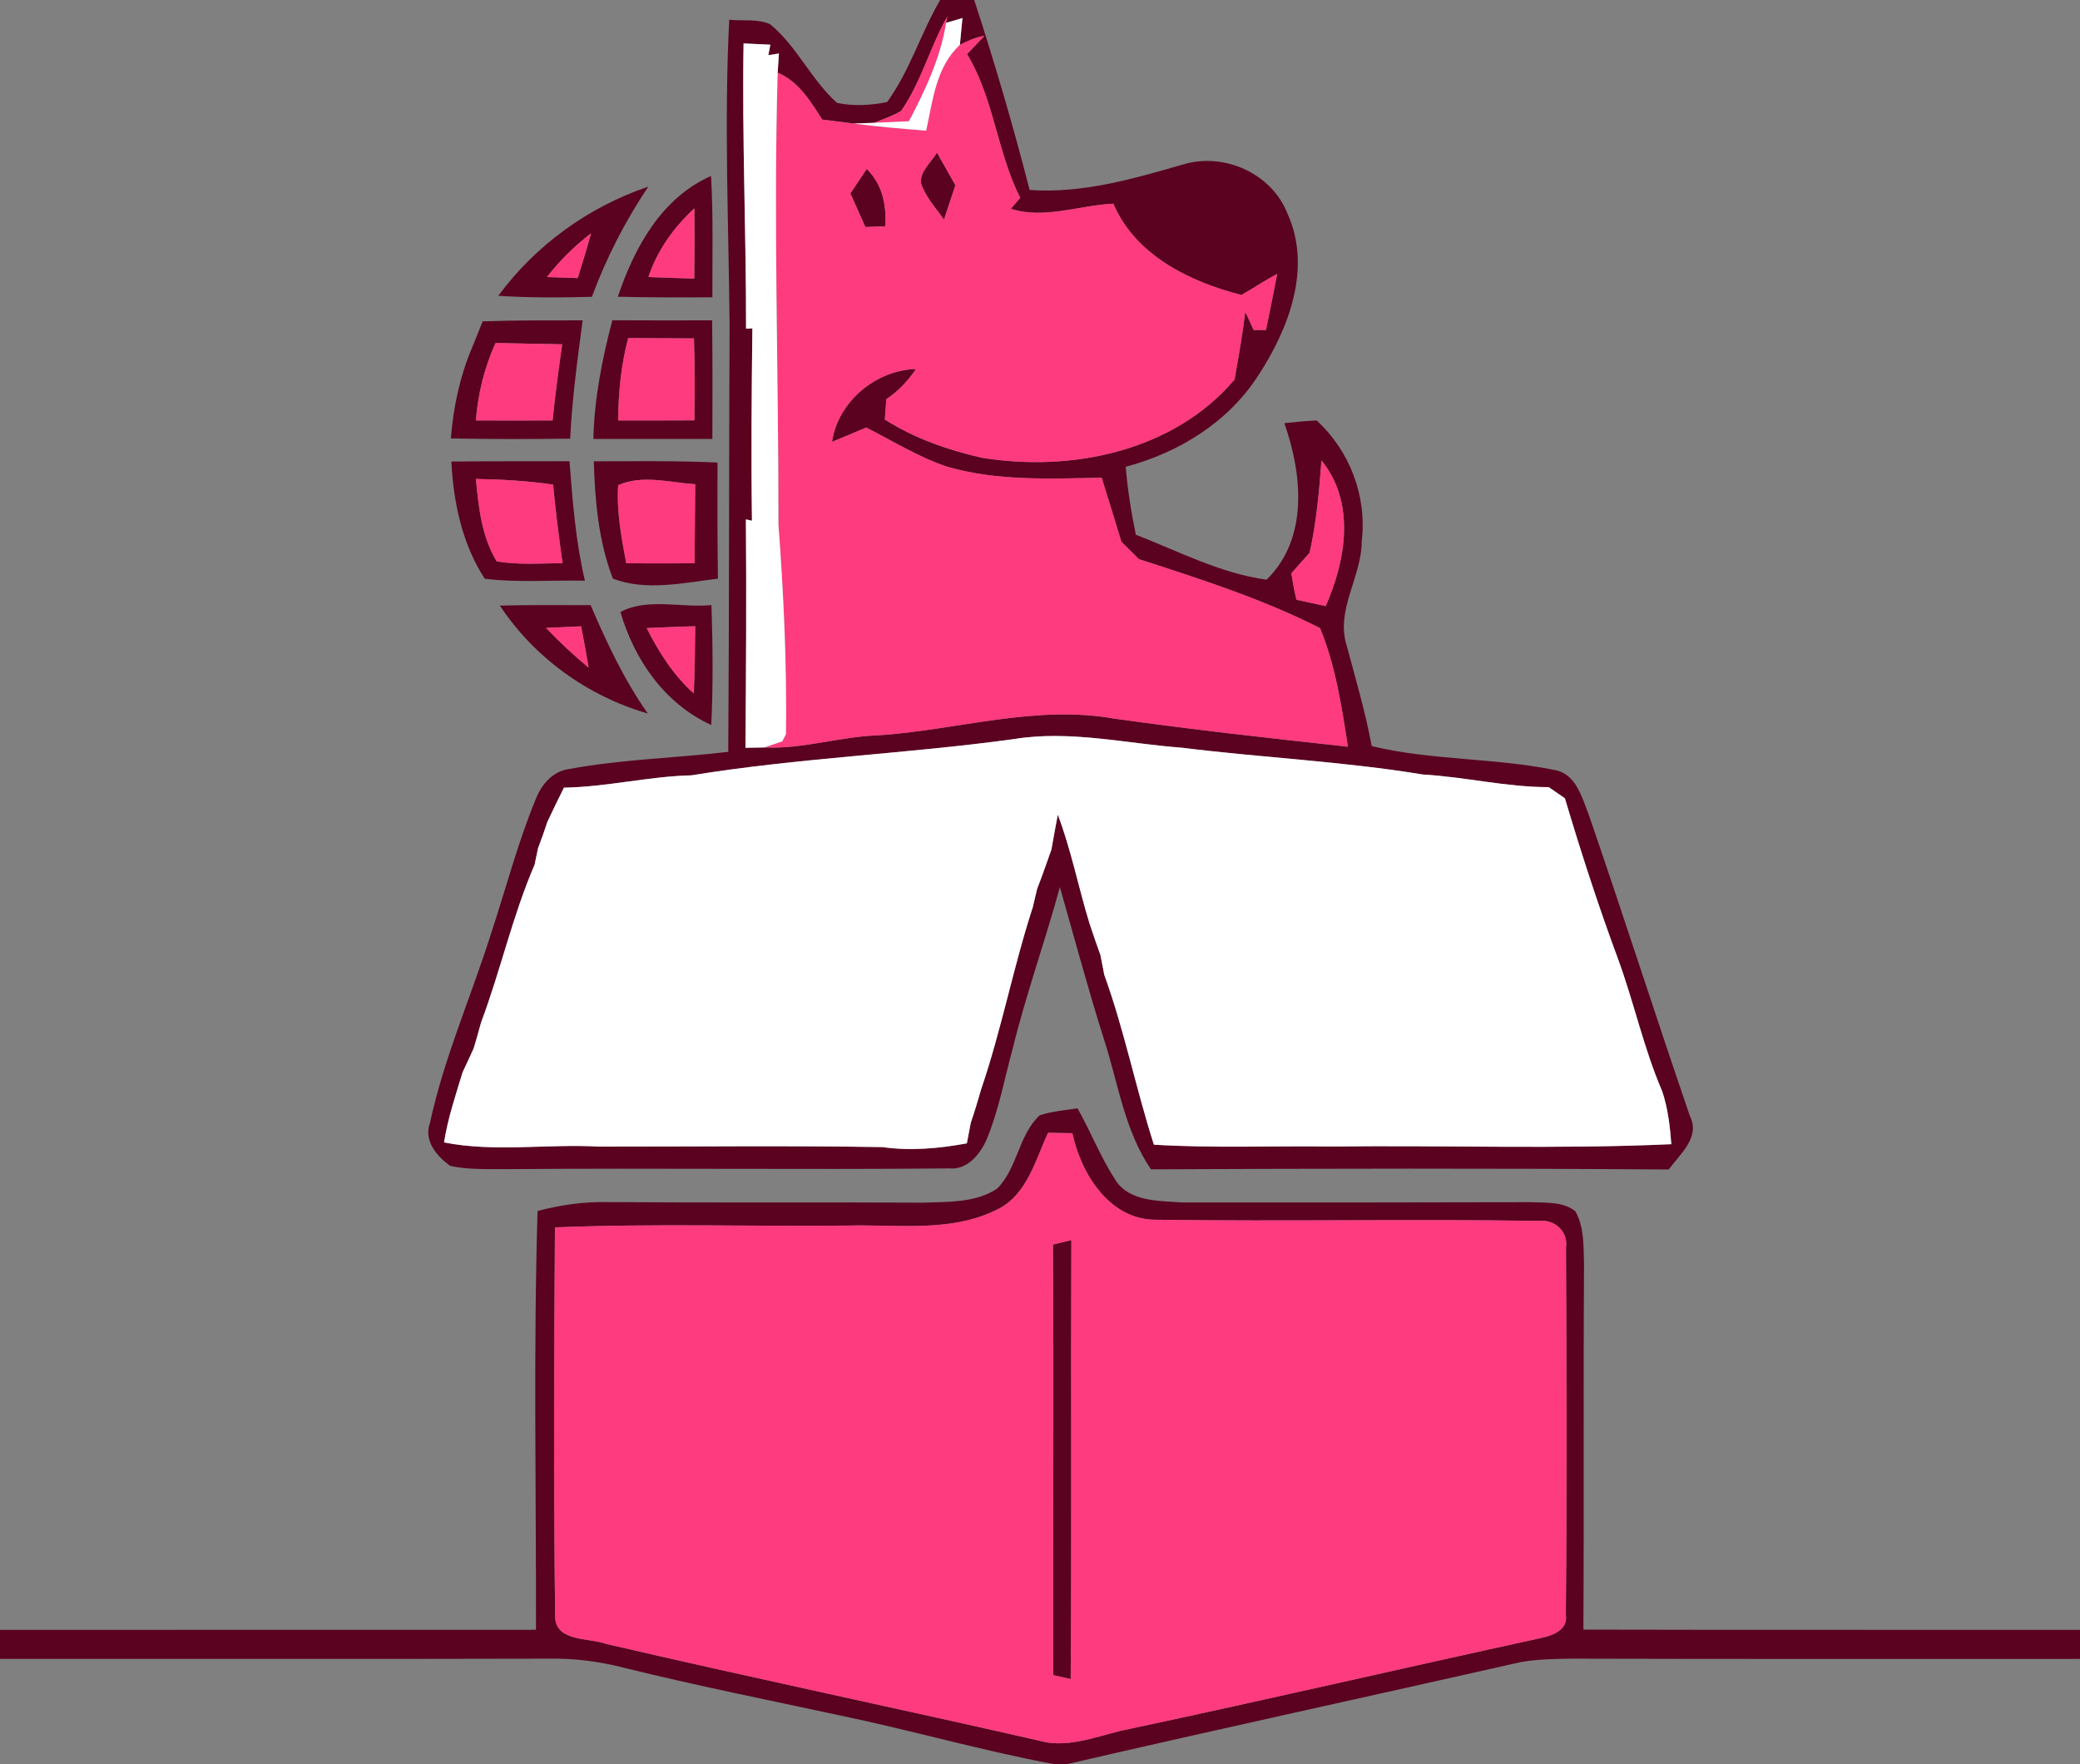 <svg width="250" height="212" viewBox="0 0 250 212" fill="none" xmlns="http://www.w3.org/2000/svg">
<rect x="0" y="0" width="250" height="212" fill="#808080" stroke="none"/>
<g clip-path="url(#clip0_29_3501)">
<path d="M113 0H117.09C119.55 7.54 121.79 15.15 123.75 22.83C130.11 23.28 136.22 21.49 142.25 19.75C147.16 18.29 152.88 20.86 154.75 25.69C157.72 32.22 154.88 39.56 151.21 45.16C147.59 50.77 141.66 54.41 135.3 56.1C135.53 58.85 135.96 61.57 136.52 64.26C141.67 66.27 146.7 68.91 152.23 69.67C157.3 64.74 156.53 56.98 154.37 50.86C155.66 50.71 156.95 50.6 158.24 50.53C162.23 54.16 164.31 59.65 163.67 65.02C163.68 69.32 160.5 73.27 161.86 77.59C162.94 81.6 164.11 85.59 164.87 89.67C172.1 91.41 179.63 91.06 186.9 92.55C189.4 93 190.13 95.81 190.93 97.84C195.09 109.9 198.97 122.05 203.11 134.12C204.4 136.68 201.93 138.69 200.57 140.55C179.82 140.4 159.08 140.44 138.34 140.53C135.17 135.9 134.41 130.23 132.72 125C130.79 118.91 129.14 112.75 127.39 106.61C125.62 113.11 123.33 119.46 121.72 126.01C120.73 129.65 120.05 133.39 118.61 136.89C117.83 138.69 116.28 140.63 114.1 140.42C96.41 140.59 78.71 140.36 61.02 140.51C58.71 140.48 56.37 140.61 54.11 140.12C52.51 138.96 50.91 137.1 51.67 134.99C53.38 127.04 56.72 119.57 59.14 111.83C60.86 106.61 62.24 101.27 64.34 96.18C65.02 94.36 66.38 92.68 68.43 92.42C74.73 91.25 81.17 91.11 87.53 90.36C87.65 73.27 87.61 56.19 87.69 39.1C87.58 26.86 87.02 14.6 87.65 2.37C89.27 2.55 91.05 2.23 92.56 2.91C95.79 5.56 97.5 9.6 100.61 12.37C102.59 12.78 104.67 12.67 106.63 12.26C109.35 8.51 110.68 3.98 113 0ZM113.87 1.96C111.77 5.64 110.73 9.86 108.3 13.34C107.28 13.93 106.16 14.32 105.06 14.76C104.45 14.78 103.23 14.83 102.61 14.85C101.35 14.7 100.09 14.54 98.83 14.37C97.41 12.19 96.01 9.79 93.47 8.74C93.52 7.97 93.57 7.2 93.62 6.43L92.35 6.63L92.59 5.37C91.51 5.32 90.44 5.27 89.37 5.22C89.18 16.65 89.69 28.08 89.67 39.5L90.43 39.46C90.34 47.16 90.27 54.87 90.38 62.58L89.65 62.42C89.73 71.57 89.67 80.72 89.6 89.87C90.17 89.86 91.31 89.84 91.88 89.83C96.52 90.05 101.01 88.5 105.64 88.37C115.08 87.73 124.47 84.67 133.96 86.37C143.28 87.68 152.64 88.72 162.01 89.74C161.27 84.93 160.52 80.01 158.66 75.49C151.75 71.98 144.26 69.59 136.89 67.2C136.18 66.5 135.48 65.81 134.78 65.11C134.01 62.54 133.21 59.98 132.41 57.41C126.19 57.53 119.85 57.84 113.81 56.08C110.39 54.93 107.31 53.01 104.11 51.38C102.74 51.97 101.37 52.54 100 53.1C100.72 48.26 105.27 44.47 110.1 44.35C109.13 45.76 107.97 47.03 106.53 47.97C106.47 48.79 106.41 49.6 106.35 50.42C109.91 52.68 113.9 54.08 117.99 55.01C128.78 56.77 141.04 54.26 148.38 45.62C148.86 42.92 149.35 40.2 149.67 37.47C149.92 38.02 150.43 39.11 150.68 39.66C151.05 39.66 151.79 39.66 152.16 39.66C152.62 37.41 153.09 35.16 153.51 32.91C152.04 33.69 150.66 34.63 149.21 35.45C143.02 33.87 136.48 30.71 133.81 24.48C129.71 24.66 125.57 26.38 121.49 25.1C121.77 24.77 122.34 24.11 122.62 23.78C119.83 18.26 119.47 11.84 116.23 6.5L118.33 4.31C117.27 4.46 116.31 4.92 115.37 5.39C115.48 4.32 115.58 3.24 115.68 2.17C115.19 2.31 114.21 2.61 113.71 2.75L113.87 1.96ZM158.83 55.33C158.56 59.05 158.22 62.77 157.41 66.42C156.68 67.25 155.94 68.08 155.21 68.9C155.39 69.97 155.55 71.04 155.83 72.08C156.71 72.27 158.46 72.65 159.34 72.84C161.78 67.31 162.94 60.4 158.83 55.33ZM83.11 93.18C77.96 93.3 72.93 94.58 67.78 94.66C67.1 96.02 66.44 97.39 65.79 98.77C65.44 99.83 65.07 100.89 64.67 101.94C64.57 102.44 64.36 103.44 64.25 103.93C61.6 110.07 60.17 116.63 57.82 122.88C57.54 123.92 57.24 124.96 56.93 126C56.5 126.95 56.06 127.89 55.61 128.84C54.76 131.63 53.82 134.41 53.37 137.3C59.51 138.5 65.8 137.45 72 137.8C83.35 137.81 94.71 137.67 106.06 137.86C109.45 138.34 112.85 138.03 116.21 137.41C116.32 136.79 116.56 135.55 116.68 134.94C117.14 133.6 117.54 132.25 117.93 130.9C120.38 123.72 121.78 116.25 124.13 109.04C124.27 108.49 124.53 107.37 124.66 106.81C125.27 105.26 125.81 103.68 126.37 102.11C126.62 100.71 126.87 99.31 127.14 97.91C128.75 102.15 129.61 106.62 130.94 110.95C131.37 112.23 131.8 113.53 132.27 114.8C132.38 115.38 132.61 116.55 132.72 117.14C135.14 123.82 136.52 130.81 138.69 137.57C145.78 138 152.89 137.7 159.98 137.79C173.61 137.62 187.27 138.13 200.88 137.51C200.72 135.35 200.47 133.19 199.78 131.14C197.55 125.97 196.39 120.45 194.45 115.18C192.1 108.85 190.02 102.42 188.09 95.94C187.61 95.6 186.64 94.94 186.15 94.6C181.05 94.6 176.08 93.37 171.01 93.08C161.42 91.5 151.68 91.06 142.04 89.86C135.31 89.36 128.58 87.72 121.82 88.83C108.96 90.6 95.92 91.09 83.11 93.18Z" fill="#5A021F"/>
<path d="M110.68 21.98C110.61 20.51 111.92 19.52 112.62 18.35C113.36 19.65 114.1 20.96 114.83 22.26C114.38 23.64 113.92 25.02 113.46 26.39C112.47 24.98 111.22 23.66 110.68 21.98Z" fill="#5A021F"/>
<path d="M102.21 23.25C102.86 22.27 103.52 21.29 104.17 20.31C106.07 22.15 106.56 24.64 106.4 27.19C105.6 27.22 104.8 27.25 104.01 27.28C103.41 25.94 102.81 24.59 102.21 23.25Z" fill="#5A021F"/>
<path d="M74.26 35.66C76.25 29.76 79.49 23.79 85.46 21.15C85.74 26.01 85.61 30.87 85.62 35.73C81.83 35.75 78.04 35.76 74.26 35.66ZM77.93 33.3C79.76 33.37 81.6 33.43 83.44 33.48C83.48 30.67 83.49 27.85 83.46 25.04C80.98 27.32 79 30.09 77.93 33.3Z" fill="#5A021F"/>
<path d="M59.89 35.55C64.4 29.44 70.75 24.86 77.92 22.43C75.15 26.56 72.87 31 71.14 35.67C67.39 35.78 63.64 35.79 59.89 35.55ZM65.74 33.3C66.97 33.34 68.21 33.38 69.44 33.42C70 31.64 70.54 29.85 71.04 28.04C69.06 29.56 67.26 31.32 65.74 33.3Z" fill="#5A021F"/>
<path d="M58.01 38.62C62.01 38.48 66.02 38.51 70.03 38.5C69.4 43.22 68.76 47.96 68.53 52.72C63.75 52.78 58.97 52.79 54.19 52.69C54.49 48.93 55.28 45.21 56.76 41.73C57.19 40.7 57.6 39.66 58.01 38.62ZM57.2 50.53C60.27 50.55 63.34 50.54 66.42 50.53C66.72 47.47 67.14 44.42 67.57 41.38C64.9 41.33 62.23 41.28 59.56 41.22C58.23 44.17 57.44 47.31 57.2 50.53Z" fill="#5A021F"/>
<path d="M71.32 52.75C71.43 47.91 72.37 43.16 73.6 38.49C77.6 38.51 81.59 38.51 85.59 38.5C85.65 43.25 85.64 48 85.62 52.75C80.85 52.75 76.08 52.76 71.32 52.75ZM75.5 40.63C74.65 43.87 74.32 47.2 74.3 50.53C77.36 50.54 80.41 50.53 83.46 50.52C83.51 47.23 83.51 43.95 83.41 40.67C80.77 40.66 78.14 40.65 75.5 40.63Z" fill="#5A021F"/>
<path d="M54.25 55.47C58.98 55.42 63.72 55.44 68.45 55.43C68.82 60.24 69.19 65.07 70.3 69.79C66.29 69.7 62.25 70.05 58.26 69.55C55.55 65.38 54.5 60.38 54.25 55.47ZM57.2 57.56C57.51 60.96 57.9 64.49 59.7 67.47C62.31 67.91 64.98 67.7 67.62 67.68C67.17 64.54 66.77 61.4 66.48 58.24C63.41 57.79 60.3 57.61 57.2 57.56Z" fill="#5A021F"/>
<path d="M71.37 55.44C76.33 55.44 81.29 55.36 86.24 55.59C86.22 60.24 86.22 64.89 86.29 69.54C82.17 70.04 77.62 71.08 73.66 69.53C71.94 65.06 71.51 60.19 71.37 55.44ZM74.3 58.31C74.09 61.48 74.7 64.61 75.27 67.7C78.01 67.71 80.74 67.71 83.48 67.7C83.51 64.53 83.53 61.37 83.56 58.2C80.52 57.99 77.19 57.02 74.3 58.31Z" fill="#5A021F"/>
<path d="M60.08 72.78C63.72 72.7 67.35 72.71 70.99 72.73C72.93 77.25 75.02 81.72 77.86 85.75C70.64 83.66 64.24 79.06 60.08 72.78ZM65.62 75.46C67.24 77.15 68.95 78.75 70.75 80.24C70.47 78.58 70.17 76.92 69.84 75.27C68.43 75.33 67.03 75.39 65.62 75.46Z" fill="#5A021F"/>
<path d="M74.57 73.55C77.85 71.81 81.92 73.08 85.51 72.72C85.67 77.52 85.72 82.33 85.49 87.13C79.91 84.59 76.25 79.31 74.57 73.55ZM77.73 75.48C79.18 78.38 80.95 81.16 83.39 83.34C83.5 80.65 83.54 77.95 83.56 75.26C81.62 75.32 79.67 75.39 77.73 75.48Z" fill="#5A021F"/>
<path d="M124.97 134.04C126.44 133.55 127.99 133.44 129.51 133.2C131.1 136.03 132.29 139.08 134.06 141.81C135.74 144.44 139.24 144.3 141.99 144.51C156.02 144.53 170.05 144.51 184.08 144.48C185.85 144.58 187.87 144.38 189.35 145.58C190.45 147.54 190.31 149.85 190.39 152.02C190.29 166.63 190.4 181.24 190.31 195.85C210.21 195.9 230.1 195.86 250 195.88V199.37C229.67 199.36 209.33 199.4 189 199.34C186.92 199.36 184.84 199.4 182.79 199.75C164.64 203.86 146.45 207.8 128.32 212H126.61C118.02 210.4 109.6 207.96 101.04 206.18C92.39 204.32 83.7 202.58 75.1 200.46C72.15 199.69 69.11 199.29 66.06 199.34C44.04 199.4 22.02 199.35 0 199.37V195.88C21.47 195.87 42.95 195.88 64.42 195.87C64.45 179.09 64.11 162.31 64.61 145.54C67.34 144.82 70.15 144.41 72.99 144.47C85.66 144.56 98.33 144.47 111 144.54C113.97 144.42 117.27 144.57 119.84 142.86C122.31 140.41 122.41 136.39 124.97 134.04ZM125.97 136.14C124.46 139.38 123.49 143.42 120.1 145.24C114.51 148.17 108.03 147.14 101.97 147.29C90.22 147.41 78.45 147.03 66.7 147.51C66.59 163.03 66.54 178.56 66.72 194.07C66.59 197.37 70.73 196.79 72.87 197.57C90.49 201.67 108.2 205.37 125.83 209.41C129.3 209.93 132.61 208.36 135.97 207.74C152.34 204.25 168.64 200.47 184.98 196.91C186.45 196.62 188.51 195.97 188.2 194.06C188.34 179.36 188.29 164.64 188.22 149.93C188.52 148.04 186.86 146.53 185.03 146.73C169.69 146.49 154.35 146.81 139.01 146.59C133.4 146.66 129.94 141.11 128.89 136.19C128.16 136.18 126.7 136.15 125.97 136.14Z" fill="#5A021F"/>
<path d="M126.56 149.57C127.11 149.44 128.22 149.18 128.77 149.04C128.7 166.63 128.82 184.21 128.69 201.79C128.17 201.67 127.11 201.44 126.59 201.32C126.56 184.07 126.66 166.82 126.56 149.57Z" fill="#5A021F"/>
<path d="M113.871 1.96L113.711 2.75C113.051 6.96 111.211 10.83 109.251 14.57C107.851 14.64 106.461 14.7 105.061 14.76C106.161 14.32 107.281 13.93 108.301 13.34C110.731 9.86 111.771 5.64 113.871 1.96Z" fill="#FF3B7F"/>
<path d="M115.37 5.39C116.31 4.92 117.27 4.46 118.33 4.31L116.23 6.5C119.47 11.84 119.83 18.26 122.62 23.78C122.34 24.11 121.77 24.77 121.49 25.1C125.57 26.38 129.71 24.66 133.81 24.48C136.48 30.71 143.02 33.87 149.21 35.45C150.66 34.63 152.04 33.69 153.51 32.91C153.09 35.16 152.62 37.41 152.16 39.66C151.79 39.66 151.05 39.66 150.68 39.66C150.43 39.11 149.92 38.02 149.67 37.47C149.35 40.2 148.86 42.92 148.38 45.62C141.04 54.26 128.78 56.77 117.99 55.01C113.9 54.08 109.91 52.68 106.35 50.42C106.41 49.6 106.47 48.79 106.53 47.97C107.97 47.03 109.13 45.76 110.1 44.35C105.27 44.47 100.72 48.26 100 53.1C101.37 52.54 102.74 51.97 104.11 51.38C107.31 53.01 110.39 54.93 113.81 56.08C119.85 57.84 126.19 57.53 132.41 57.41C133.21 59.98 134.01 62.54 134.78 65.11C135.48 65.81 136.18 66.5 136.89 67.2C144.26 69.59 151.75 71.98 158.66 75.49C160.52 80.01 161.27 84.93 162.01 89.74C152.64 88.72 143.28 87.68 133.96 86.37C124.47 84.67 115.08 87.73 105.64 88.37C101.01 88.5 96.52 90.05 91.88 89.83C92.42 89.65 93.49 89.27 94.03 89.09C94.14 88.87 94.36 88.45 94.47 88.23C94.58 79.81 94.19 71.4 93.56 63.01C93.59 44.92 92.95 26.82 93.47 8.74C96.01 9.79 97.41 12.19 98.83 14.37C100.09 14.54 101.35 14.7 102.61 14.85C105.5 15.23 108.41 15.47 111.32 15.7C112.11 12.09 112.5 8.04 115.37 5.39ZM110.68 21.98C111.22 23.66 112.47 24.98 113.46 26.39C113.92 25.02 114.38 23.64 114.83 22.26C114.1 20.96 113.36 19.65 112.62 18.35C111.92 19.52 110.61 20.51 110.68 21.98ZM102.21 23.25C102.81 24.59 103.41 25.94 104.01 27.28C104.8 27.25 105.6 27.22 106.4 27.19C106.56 24.64 106.07 22.15 104.17 20.31C103.52 21.29 102.86 22.27 102.21 23.25Z" fill="#FF3B7F"/>
<path d="M77.931 33.3C79.001 30.09 80.981 27.32 83.461 25.04C83.491 27.85 83.481 30.67 83.441 33.48C81.601 33.43 79.761 33.37 77.931 33.3Z" fill="#FF3B7F"/>
<path d="M65.74 33.3C67.26 31.32 69.06 29.56 71.04 28.04C70.54 29.85 70 31.64 69.44 33.42C68.21 33.38 66.97 33.34 65.74 33.3Z" fill="#FF3B7F"/>
<path d="M75.5 40.63C78.14 40.65 80.77 40.66 83.41 40.67C83.51 43.95 83.51 47.23 83.46 50.52C80.41 50.53 77.36 50.54 74.3 50.53C74.32 47.2 74.65 43.87 75.5 40.63Z" fill="#FF3B7F"/>
<path d="M57.2 50.53C57.44 47.31 58.23 44.17 59.56 41.22C62.23 41.28 64.9 41.33 67.57 41.38C67.14 44.42 66.72 47.47 66.42 50.53C63.34 50.54 60.27 50.55 57.2 50.53Z" fill="#FF3B7F"/>
<path d="M158.83 55.33C162.94 60.4 161.78 67.31 159.34 72.84C158.46 72.65 156.71 72.27 155.83 72.08C155.55 71.04 155.39 69.97 155.21 68.9C155.94 68.08 156.68 67.25 157.41 66.42C158.22 62.77 158.56 59.05 158.83 55.33Z" fill="#FF3B7F"/>
<path d="M57.2 57.56C60.3 57.61 63.41 57.79 66.48 58.24C66.77 61.4 67.17 64.54 67.62 67.68C64.98 67.7 62.31 67.91 59.7 67.47C57.9 64.49 57.51 60.96 57.2 57.56Z" fill="#FF3B7F"/>
<path d="M74.3 58.31C77.19 57.02 80.52 57.99 83.56 58.2C83.53 61.37 83.51 64.53 83.48 67.7C80.74 67.71 78.01 67.71 75.27 67.7C74.7 64.61 74.09 61.48 74.3 58.31Z" fill="#FF3B7F"/>
<path d="M65.62 75.46C67.03 75.39 68.43 75.33 69.84 75.27C70.17 76.92 70.47 78.58 70.75 80.24C68.95 78.75 67.24 77.15 65.62 75.46Z" fill="#FF3B7F"/>
<path d="M77.731 75.48C79.671 75.39 81.621 75.32 83.561 75.26C83.54 77.95 83.501 80.65 83.391 83.34C80.951 81.16 79.18 78.38 77.731 75.48Z" fill="#FF3B7F"/>
<path d="M125.971 136.14C126.701 136.15 128.161 136.18 128.891 136.19C129.941 141.11 133.401 146.66 139.011 146.59C154.351 146.81 169.691 146.49 185.031 146.73C186.861 146.53 188.521 148.04 188.221 149.93C188.291 164.64 188.341 179.36 188.201 194.06C188.511 195.97 186.451 196.62 184.981 196.91C168.641 200.47 152.341 204.25 135.971 207.74C132.611 208.36 129.301 209.93 125.831 209.41C108.201 205.37 90.491 201.67 72.871 197.57C70.731 196.79 66.591 197.37 66.721 194.07C66.541 178.56 66.591 163.03 66.701 147.51C78.451 147.03 90.221 147.41 101.971 147.29C108.031 147.14 114.511 148.17 120.101 145.24C123.491 143.42 124.461 139.38 125.971 136.14ZM126.561 149.57C126.661 166.82 126.561 184.07 126.591 201.32C127.111 201.44 128.171 201.67 128.691 201.79C128.821 184.21 128.701 166.63 128.771 149.04C128.221 149.18 127.111 149.44 126.561 149.57Z" fill="#FF3B7F"/>
<path d="M113.71 2.75C114.21 2.61 115.19 2.31 115.68 2.17C115.58 3.24 115.48 4.32 115.37 5.39C112.5 8.04 112.11 12.09 111.32 15.7C108.41 15.47 105.5 15.23 102.61 14.85C103.23 14.83 104.45 14.78 105.06 14.76C106.46 14.7 107.85 14.64 109.25 14.57C111.21 10.83 113.05 6.96 113.71 2.75Z" fill="white"/>
<path d="M89.37 5.22C90.44 5.27 91.51 5.32 92.59 5.37L92.35 6.63L93.62 6.43C93.57 7.2 93.52 7.97 93.47 8.74C92.95 26.82 93.59 44.92 93.56 63.01C94.19 71.4 94.58 79.81 94.47 88.23C94.36 88.45 94.14 88.87 94.03 89.09C93.49 89.27 92.42 89.65 91.88 89.83C91.31 89.84 90.17 89.86 89.6 89.87C89.67 80.72 89.73 71.57 89.65 62.42L90.38 62.58C90.27 54.87 90.34 47.16 90.43 39.46L89.67 39.5C89.69 28.08 89.18 16.65 89.37 5.22Z" fill="white"/>
<path d="M83.11 93.18C95.92 91.09 108.96 90.6 121.82 88.83C128.58 87.72 135.31 89.36 142.04 89.86C151.68 91.06 161.42 91.5 171.01 93.08C176.08 93.37 181.05 94.6 186.15 94.6C186.64 94.94 187.61 95.6 188.09 95.94C190.02 102.42 192.1 108.85 194.45 115.18C196.39 120.45 197.55 125.97 199.78 131.14C200.47 133.19 200.72 135.35 200.88 137.51C187.27 138.13 173.61 137.62 159.98 137.79C152.89 137.7 145.78 138 138.69 137.57C136.52 130.81 135.14 123.82 132.72 117.14C132.61 116.55 132.38 115.38 132.27 114.8C131.8 113.53 131.37 112.23 130.94 110.95C129.61 106.62 128.75 102.15 127.14 97.91C126.87 99.31 126.62 100.71 126.37 102.11C125.81 103.68 125.27 105.26 124.66 106.81C124.53 107.37 124.27 108.49 124.13 109.04C121.78 116.25 120.38 123.72 117.93 130.9C117.54 132.25 117.14 133.6 116.68 134.94C116.56 135.55 116.32 136.79 116.21 137.41C112.85 138.03 109.45 138.34 106.06 137.86C94.71 137.67 83.35 137.81 72 137.8C65.8 137.45 59.51 138.5 53.37 137.3C53.82 134.41 54.76 131.63 55.61 128.84C56.06 127.89 56.5 126.95 56.93 126C57.24 124.96 57.54 123.92 57.82 122.88C60.17 116.63 61.6 110.07 64.25 103.93C64.36 103.44 64.57 102.44 64.67 101.94C65.07 100.89 65.44 99.83 65.79 98.77C66.44 97.39 67.1 96.02 67.78 94.66C72.93 94.58 77.96 93.3 83.11 93.18Z" fill="white"/>
</g>
<defs>
<clipPath id="clip0_29_3501">
<rect width="250" height="212" fill="white"/>
</clipPath>
</defs>
</svg>
